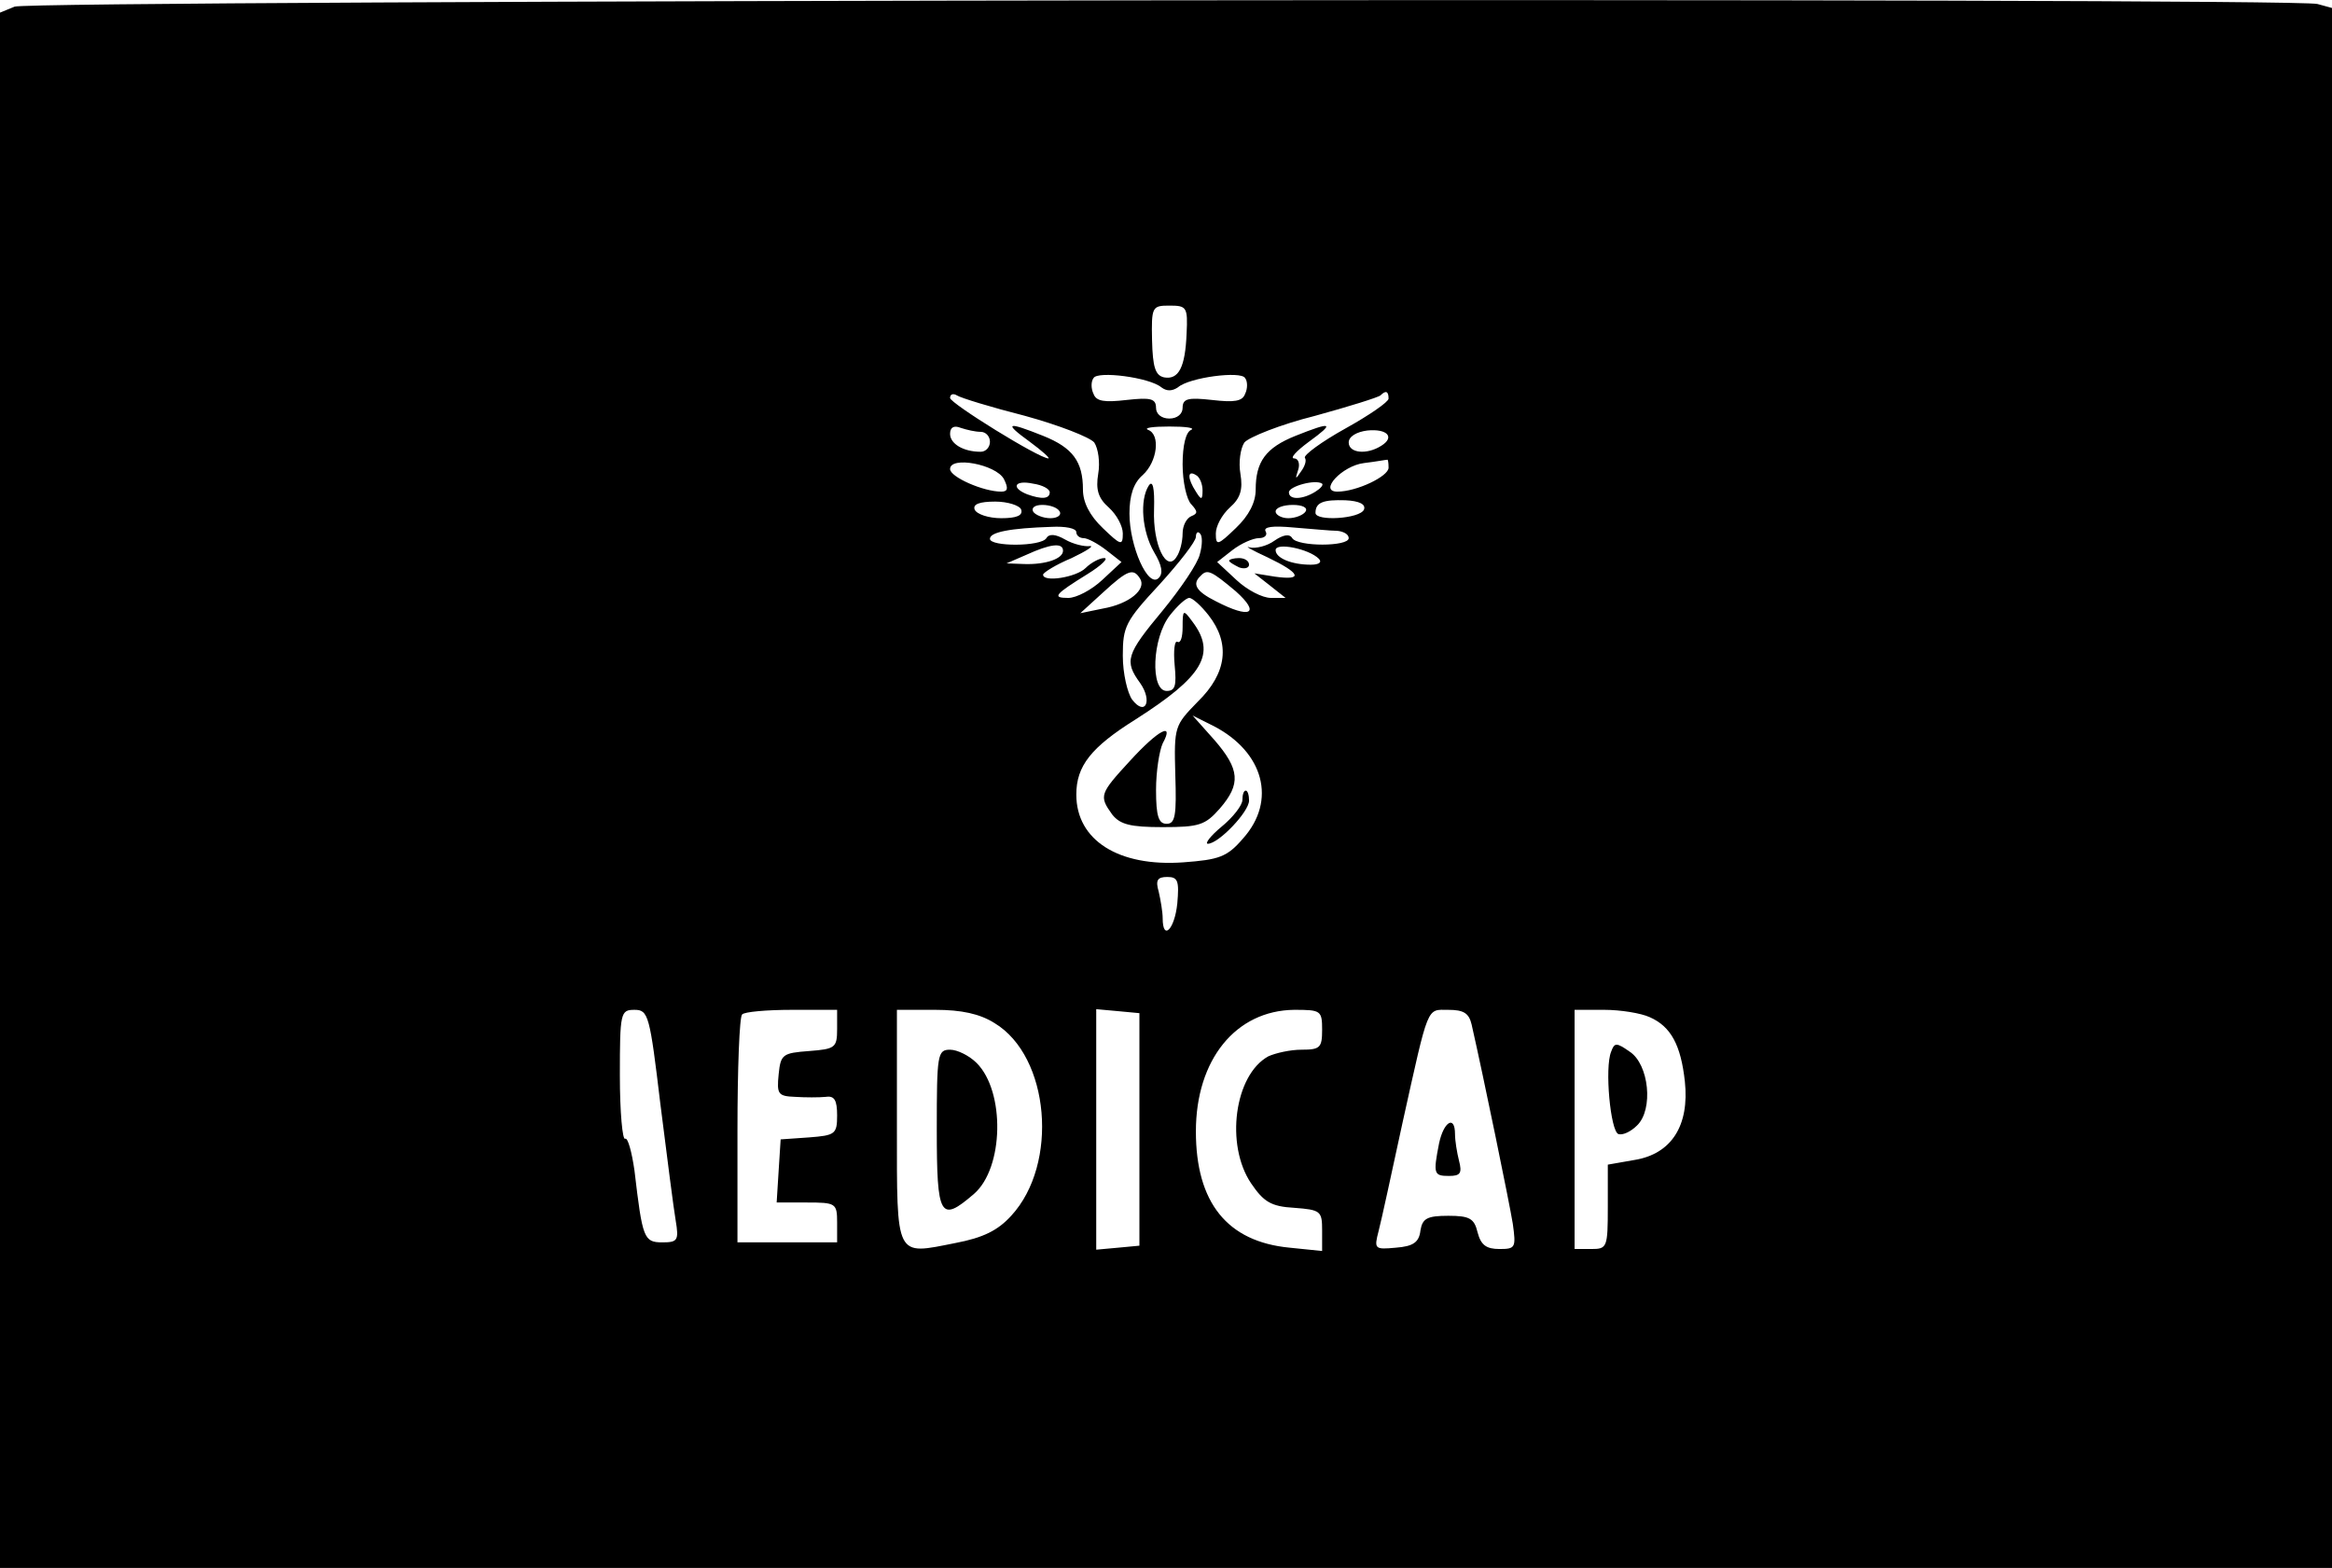<?xml version="1.0" standalone="no"?>
<!DOCTYPE svg PUBLIC "-//W3C//DTD SVG 20010904//EN"
 "http://www.w3.org/TR/2001/REC-SVG-20010904/DTD/svg10.dtd">
<svg version="1.0" xmlns="http://www.w3.org/2000/svg"
 width="351pt" height="236pt" viewBox="0 0 351 236"
 preserveAspectRatio="xMidYMid meet">

<g transform="translate(0,236) scale(0.1,-0.1)"
fill="#000000" stroke="none">
<path d="M22 2350 l-22 -9 0 -1171 0 -1170 1755 0 1755 0 0 1174 0 1174 -22 6
c-37 10 -3441 6 -3466 -4z m1764 -492 c-2 -51 -12 -70 -34 -66 -13 3 -17 15
-18 56 -1 50 0 52 26 52 26 0 28 -2 26 -42z m-38 -81 c8 -6 16 -6 25 0 17 15
95 25 101 14 4 -5 4 -16 0 -24 -4 -11 -16 -13 -50 -9 -36 4 -44 2 -44 -12 0
-9 -8 -16 -20 -16 -12 0 -20 7 -20 16 0 14 -8 16 -44 12 -34 -4 -46 -2 -50 9
-4 8 -4 19 0 24 6 11 84 1 102 -14z m-205 -43 c51 -14 97 -32 104 -40 6 -9 9
-30 6 -47 -4 -24 0 -37 16 -51 12 -11 21 -28 21 -39 0 -19 -3 -18 -30 8 -20
19 -30 39 -30 58 0 42 -15 63 -60 81 -55 22 -60 20 -20 -9 19 -14 31 -25 28
-25 -14 0 -148 83 -148 91 0 6 5 7 10 4 6 -4 52 -18 103 -31z m547 26 c0 -5
-29 -25 -65 -45 -36 -20 -63 -40 -61 -44 3 -4 0 -13 -6 -21 -8 -12 -9 -12 -4
3 3 9 0 17 -6 17 -7 0 3 11 22 25 40 29 35 31 -20 9 -45 -18 -60 -39 -60 -81
0 -19 -10 -39 -30 -58 -27 -26 -30 -27 -30 -8 0 11 9 28 21 39 16 14 20 27 16
51 -3 17 0 38 6 47 7 8 54 27 106 40 51 14 96 28 99 31 8 8 12 6 12 -5z m-614
-50 c8 0 14 -7 14 -15 0 -8 -6 -15 -14 -15 -26 0 -46 12 -46 27 0 10 6 13 16
9 9 -3 22 -6 30 -6z m317 3 c-8 -3 -13 -23 -13 -52 0 -26 6 -53 13 -60 10 -11
10 -14 0 -18 -7 -3 -13 -14 -13 -26 0 -12 -4 -28 -9 -35 -15 -25 -36 18 -34
71 1 33 -2 45 -8 36 -14 -22 -10 -69 8 -100 12 -20 14 -32 7 -39 -16 -16 -44
48 -44 97 0 27 6 46 20 58 22 20 27 61 8 68 -7 3 7 5 32 5 25 0 39 -2 33 -5z
m286 -24 c-22 -14 -49 -11 -49 5 0 9 12 16 28 18 30 3 42 -10 21 -23z m-568
-50 c7 -14 6 -19 -4 -19 -27 0 -77 22 -77 34 0 20 69 7 81 -15z m579 17 c0
-13 -48 -36 -77 -36 -29 0 7 39 40 43 17 2 33 5 35 5 1 1 2 -4 2 -12z m-280
-34 c0 -15 -2 -15 -10 -2 -13 20 -13 33 0 25 6 -3 10 -14 10 -23z m-230 -3 c0
-10 -12 -11 -34 -3 -25 10 -19 22 9 16 14 -2 25 -8 25 -13z m400 1 c-19 -12
-40 -13 -40 -1 0 9 40 20 50 13 2 -2 -2 -7 -10 -12z m-443 -27 c3 -9 -7 -13
-30 -13 -19 0 -37 6 -40 13 -3 8 7 12 31 12 19 0 37 -6 39 -12z m516 0 c-6
-14 -73 -18 -73 -5 0 16 12 20 45 19 21 -1 31 -6 28 -14z m-458 -3 c3 -5 -3
-10 -14 -10 -11 0 -23 5 -26 10 -3 6 3 10 14 10 11 0 23 -4 26 -10z m370 0
c-3 -5 -15 -10 -26 -10 -10 0 -19 5 -19 10 0 6 12 10 26 10 14 0 23 -4 19 -10z
m-345 -31 c0 -5 5 -9 11 -9 6 0 21 -8 34 -18 l23 -18 -29 -27 c-16 -15 -39
-27 -51 -27 -25 0 -21 5 29 36 21 13 32 24 25 24 -7 0 -20 -7 -28 -15 -14 -14
-64 -22 -64 -10 0 3 19 15 43 25 23 11 35 19 27 18 -8 -1 -25 3 -37 10 -14 8
-24 9 -28 2 -8 -13 -85 -13 -85 -1 0 10 30 16 93 18 20 1 37 -2 37 -8z m393 2
c9 -1 17 -5 17 -11 0 -13 -77 -13 -85 0 -4 7 -14 5 -27 -4 -11 -8 -28 -12 -37
-10 -9 3 3 -4 27 -15 50 -24 54 -35 11 -29 l-31 5 23 -18 24 -19 -22 0 c-13 0
-36 12 -52 27 l-29 27 23 18 c13 10 31 18 40 18 9 0 13 5 10 10 -4 7 10 9 42
6 26 -2 56 -5 66 -5z m-207 -35 c-3 -14 -29 -52 -56 -85 -55 -66 -58 -76 -34
-109 19 -27 8 -51 -12 -25 -7 10 -14 39 -14 66 0 44 4 52 55 107 30 33 55 65
55 72 0 6 3 9 6 5 4 -3 4 -17 0 -31z m-206 5 c0 -12 -26 -21 -58 -20 l-27 1
30 13 c35 16 55 19 55 6z m385 -12 c5 -5 1 -9 -12 -9 -29 0 -53 10 -53 22 0
12 50 2 65 -13z m-269 -30 c10 -16 -16 -38 -56 -45 l-34 -7 34 31 c38 35 46
37 56 21z m144 -19 c38 -34 22 -42 -30 -15 -30 15 -36 26 -23 38 10 11 16 8
53 -23z m-41 -36 c33 -42 28 -87 -16 -130 -35 -36 -36 -37 -34 -110 2 -61 0
-74 -13 -74 -12 0 -16 11 -16 51 0 28 5 59 10 70 18 33 -6 21 -49 -26 -46 -50
-47 -53 -27 -81 12 -15 27 -19 76 -19 55 0 64 3 86 28 32 37 30 59 -8 103
l-33 37 32 -16 c75 -39 95 -112 44 -169 -24 -28 -36 -32 -90 -36 -97 -7 -161
33 -161 102 0 43 22 71 89 113 102 65 122 99 86 147 -14 19 -15 19 -15 -8 0
-15 -3 -25 -8 -22 -4 2 -6 -13 -4 -35 3 -31 1 -39 -12 -39 -25 0 -22 80 5 114
11 14 24 26 29 26 5 0 18 -12 29 -26z m-47 -434 c-4 -39 -22 -57 -22 -22 0 9
-3 27 -6 40 -5 17 -2 22 13 22 16 0 18 -6 15 -40z m-778 -302 c10 -79 20 -158
23 -175 5 -30 3 -33 -20 -33 -28 0 -30 6 -42 108 -4 28 -10 50 -14 48 -4 -3
-8 40 -8 95 0 95 1 99 22 99 21 0 23 -8 39 -142z m266 113 c0 -28 -3 -30 -42
-33 -40 -3 -43 -5 -46 -35 -3 -30 -1 -33 25 -34 15 -1 36 -1 46 0 13 2 17 -5
17 -28 0 -28 -3 -30 -42 -33 l-43 -3 -3 -47 -3 -48 45 0 c44 0 46 -1 46 -30
l0 -30 -75 0 -75 0 0 168 c0 93 3 172 7 175 3 4 37 7 75 7 l68 0 0 -29z m237
9 c83 -50 97 -212 25 -290 -20 -22 -42 -33 -84 -41 -91 -18 -88 -25 -88 176
l0 175 58 0 c39 0 67 -6 89 -20z m218 -160 l0 -175 -32 -3 -33 -3 0 181 0 181
33 -3 32 -3 0 -175z m275 150 c0 -27 -3 -30 -31 -30 -17 0 -39 -5 -50 -10 -51
-28 -65 -133 -26 -191 19 -28 30 -35 65 -37 40 -3 42 -5 42 -34 l0 -31 -49 5
c-94 9 -141 68 -141 175 0 108 60 182 148 183 40 0 42 -1 42 -30z m225 8 c18
-79 57 -269 62 -300 5 -36 4 -38 -20 -38 -20 0 -28 6 -33 25 -5 21 -12 25 -44
25 -32 0 -39 -4 -42 -22 -2 -18 -11 -24 -37 -26 -32 -3 -33 -2 -26 25 4 15 20
89 36 163 40 180 36 170 69 170 23 0 31 -5 35 -22z m268 11 c32 -14 47 -42 53
-97 7 -66 -20 -109 -76 -118 l-40 -7 0 -63 c0 -62 -1 -64 -25 -64 l-25 0 0
180 0 180 45 0 c24 0 55 -5 68 -11z"/>
<path d="M1850 1516 c0 -2 7 -6 15 -10 8 -3 15 -1 15 4 0 6 -7 10 -15 10 -8 0
-15 -2 -15 -4z"/>
<path d="M1870 1156 c0 -8 -14 -26 -31 -40 -17 -14 -26 -26 -21 -26 16 0 62
48 62 65 0 8 -2 15 -5 15 -3 0 -5 -6 -5 -14z"/>
<path d="M1410 660 c0 -132 5 -141 56 -97 45 39 47 154 4 197 -11 11 -29 20
-40 20 -19 0 -20 -7 -20 -120z"/>
<path d="M2166 639 c-9 -46 -8 -49 15 -49 17 0 20 4 15 23 -3 12 -6 30 -6 40
0 29 -17 19 -24 -14z"/>
<path d="M2425 777 c-10 -24 -1 -120 11 -124 7 -2 19 4 28 13 25 24 18 92 -11
111 -20 14 -23 14 -28 0z"/>
</g>
</svg>
